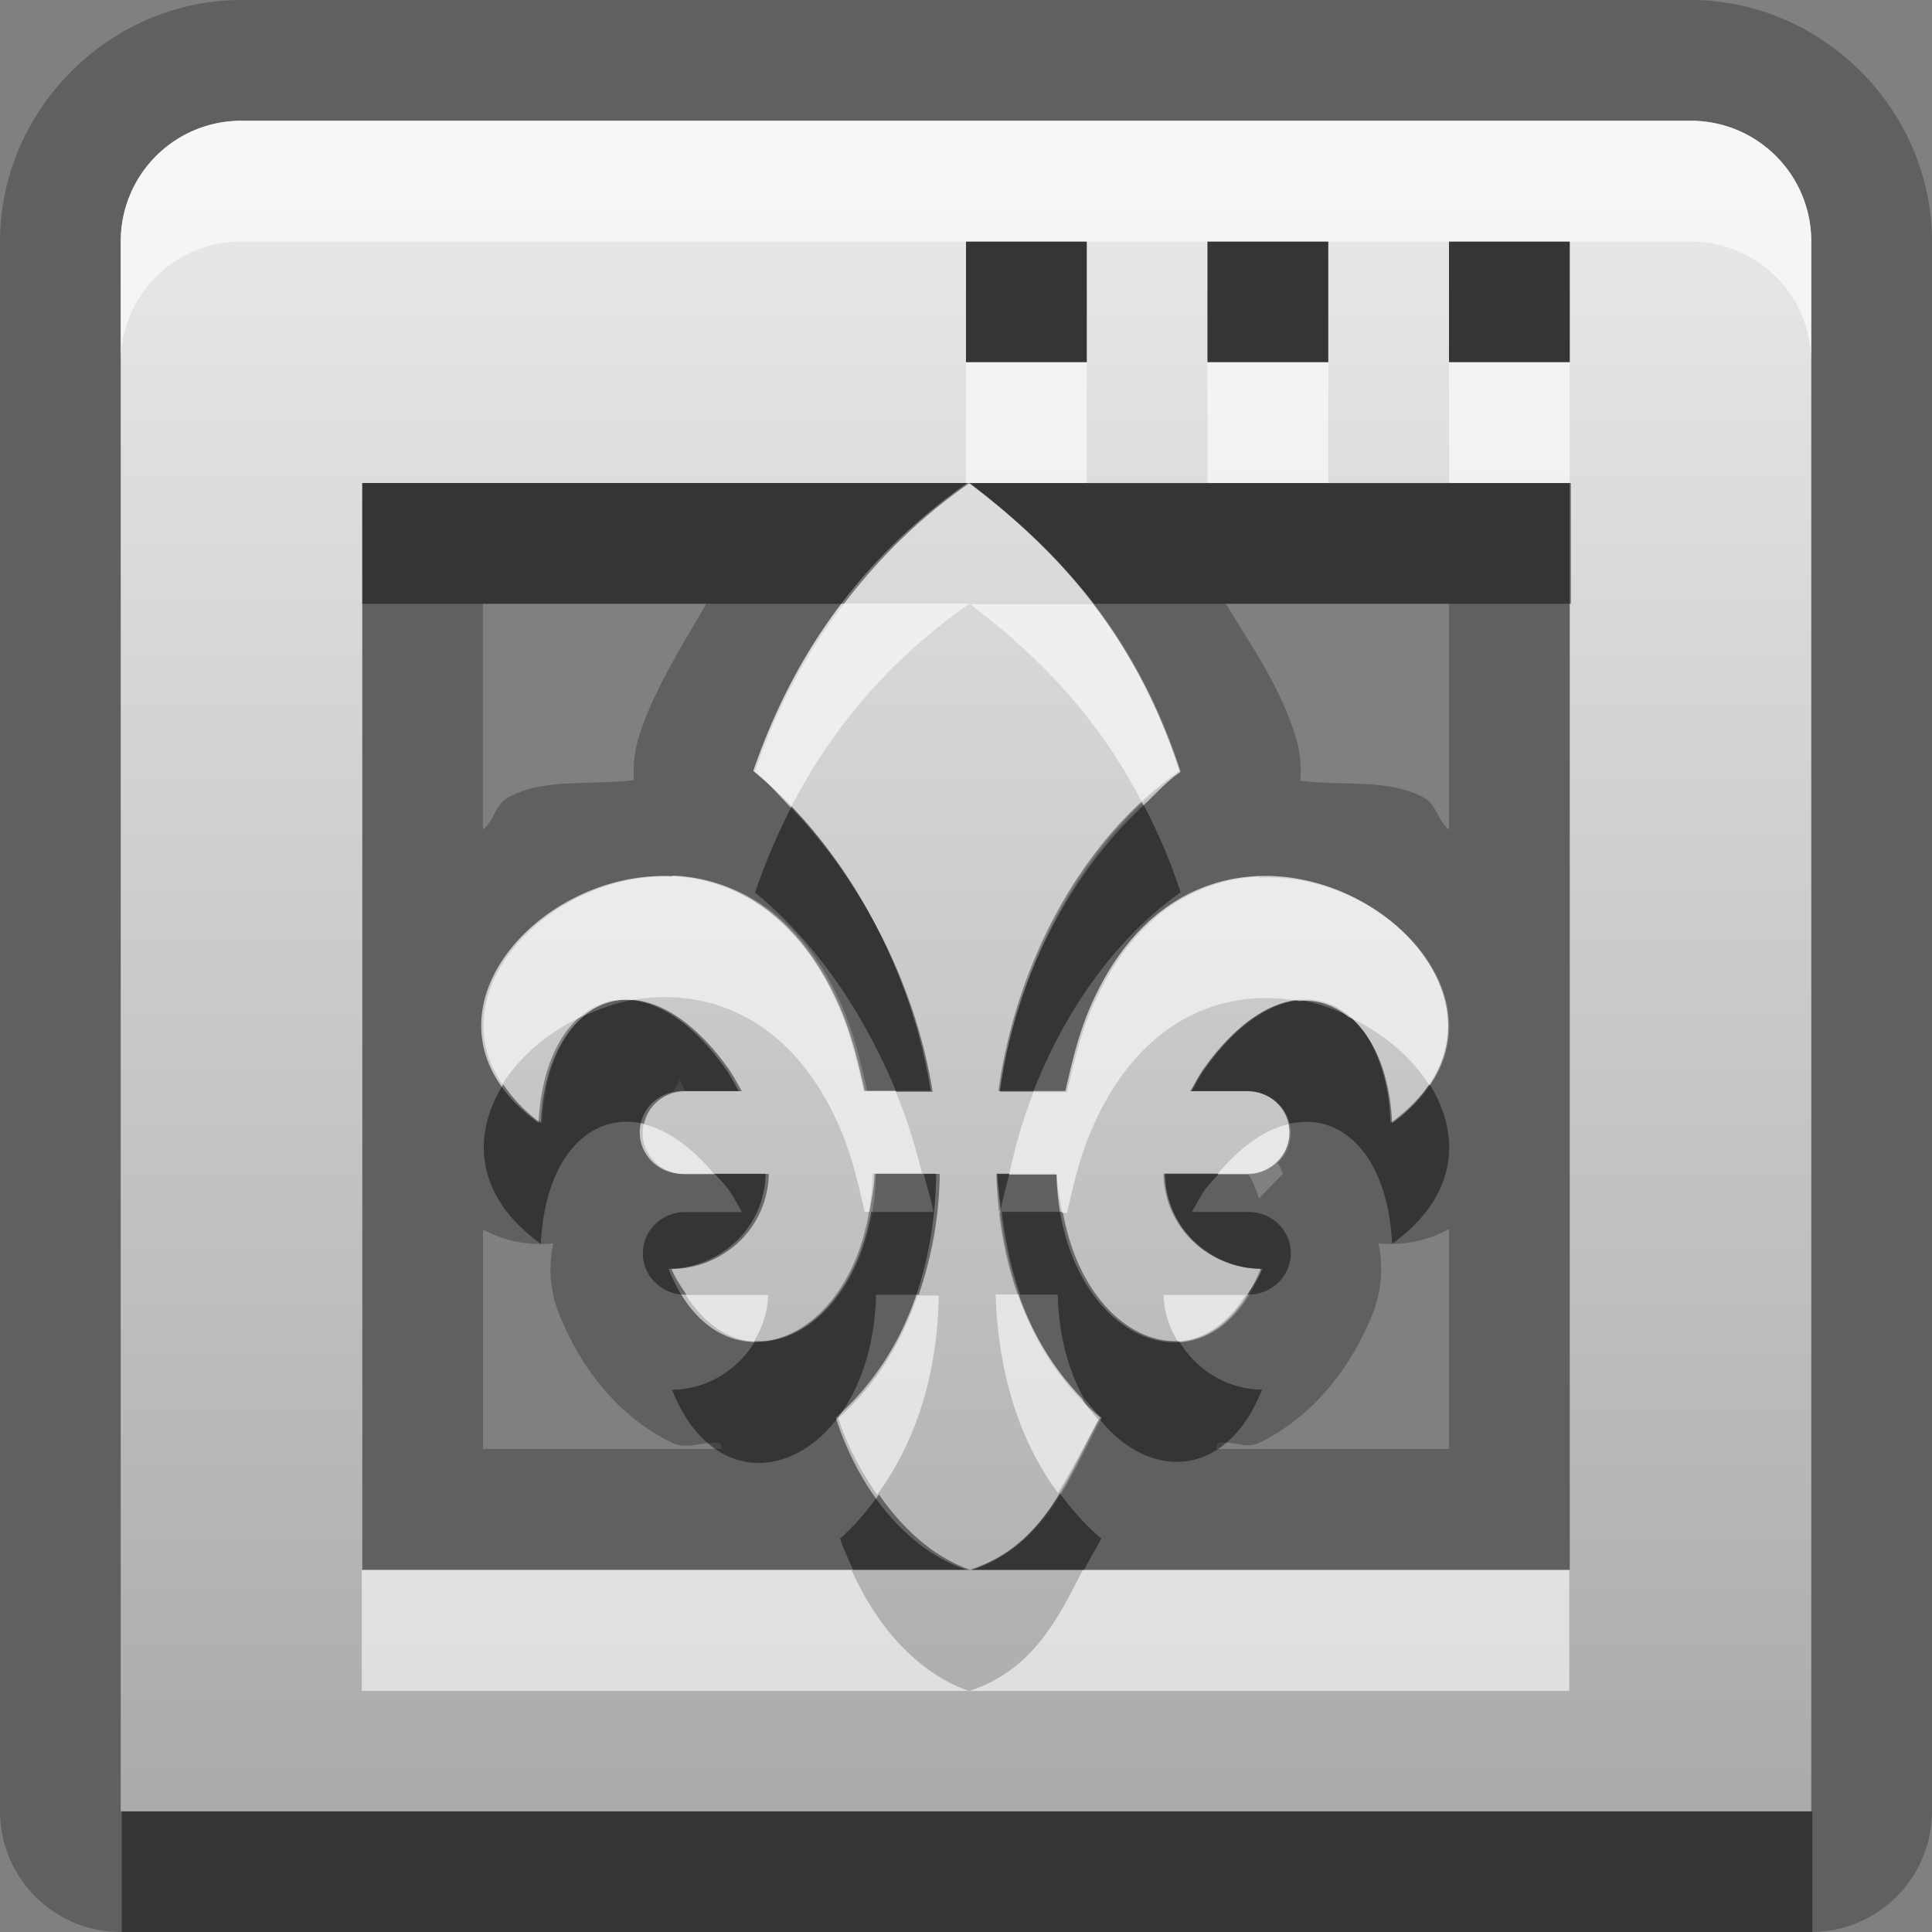 <?xml version="1.0" encoding="UTF-8"?>
<svg width="16" height="16" version="1.1" xmlns="http://www.w3.org/2000/svg">
 <rect width="100%" height="100%" fill="#808080" stroke="none"/>
 <defs>
  <linearGradient id="gr0" x1="8" x2="8" y1="1" y2="15" gradientUnits="userSpaceOnUse">
   <stop stop-color="#ebebeb" offset="0"/>
   <stop stop-color="#aaa" offset="1"/>
  </linearGradient>
 </defs>
 <path d="m2 0c-1.09-1.46e-16 -2 0.909-2 2v13a1 1 0 0 0 1 1h14a1 1 0 0 0 1-1v-13c0-1.09-0.909-2-2-2h-12zm0 1h12c0.554 0 1 0.446 1 1v13h-14v-13c0-0.554 0.446-1 1-1zm6 1v1h1v-1h-1zm2 0v1h1v-1h-1zm2 0v1h1v-1h-1zm-9 2v9h5.03c-0.493-0.17-0.886-0.654-1.08-1.26 0.572-0.501 0.822-1.24 0.832-2.02h-0.527c-0.033 1.38-1.25 1.91-1.69 0.787 0.397 0 0.792-0.308 0.805-0.787h-0.693a0.349 0.342 0 0 1-0.111-0.666l0.065-0.111a1 1 0 0 0 0.047 0.094h0.471c-0.035-0.059-0.066-0.122-0.109-0.184-0.702-0.986-1.5-0.617-1.55 0.447-1.64-1.19 1.41-3.34 2.47-0.998 0.115 0.254 0.171 0.508 0.223 0.734h0.555c-0.162-1.02-0.715-2.03-1.47-2.65 0.314-0.926 0.868-1.75 1.78-2.39h-5.03zm5.03 0c0.739 0.562 1.38 1.25 1.75 2.39-0.815 0.57-1.35 1.6-1.5 2.65h0.555c0.051-0.227 0.108-0.481 0.223-0.734 1.06-2.34 4.11-0.193 2.47 0.998-0.049-1.06-0.852-1.43-1.55-0.447-0.044 0.061-0.075 0.125-0.109 0.184h0.471a0.349 0.342 0 0 1 0.238 0.592c0.004 0.005 0.012 0.009 0.016 0.016a1 1 0 0 0 0.031 0.072l-0.199 0.203a1 1 0 0 0-0.086-0.199h-0.693c0.012 0.479 0.408 0.787 0.805 0.787-0.444 1.12-1.66 0.59-1.69-0.787h-0.498c0.023 0.793 0.287 1.54 0.859 2.02-0.267 0.489-0.453 1.05-1.08 1.26h4.97v-9h-4.97zm-4.03 1h1.85c-0.204 0.35-0.423 0.696-0.549 1.07a1 1 0 0 0-0.051 0.391c-0.36 0.045-0.756-0.021-1.05 0.148-0.095 0.054-0.113 0.195-0.201 0.26v-1.87zm6.16 0h1.84v1.87c-0.089-0.065-0.106-0.206-0.201-0.26-0.29-0.165-0.677-0.097-1.03-0.145a1 1 0 0 0-0.045-0.383c-0.139-0.427-0.366-0.738-0.57-1.08zm1.84 5.18v1.82h-1.93a1 1 0 0 0 0.012-0.049c0.118-0.026 0.235 0.052 0.346-2e-3 0.448-0.218 0.761-0.622 0.94-1.07a1 1 0 0 0 0.047-0.582 1 1 0 0 0 0.582-0.117zm-8 2e-3a1 1 0 0 0 0.582 0.115 1 1 0 0 0 0.047 0.582c0.179 0.45 0.491 0.854 0.939 1.07 0.129 0.063 0.264-0.021 0.402 0.004a1 1 0 0 0 0.01 0.047h-1.98v-1.82z" opacity=".25"/>
 <path d="m2 1c-0.554 0-1 0.446-1 1v13h14v-13c0-0.554-0.446-1-1-1h-12zm6 1h1v1h-1v-1zm2 0h1v1h-1v-1zm2 0h1v1h-1v-1zm-9 2h10v9h-10v-9zm5.03 9c0.629-0.205 0.815-0.771 1.08-1.26-0.572-0.483-0.836-1.23-0.859-2.02h0.498c0.033 1.38 1.25 1.91 1.69 0.787-0.397 0-0.792-0.308-0.804-0.787h0.693a0.349 0.341 0 0 0 0-0.684h-0.471c0.035-0.059 0.066-0.122 0.109-0.184 0.702-0.986 1.51-0.617 1.55 0.447 1.64-1.19-1.41-3.34-2.47-0.998-0.115 0.254-0.171 0.508-0.223 0.734h-0.555c0.145-1.05 0.683-2.08 1.5-2.65-0.37-1.14-1.01-1.83-1.75-2.39-0.908 0.636-1.46 1.46-1.78 2.39 0.756 0.615 1.31 1.63 1.47 2.65h-0.555c-0.051-0.227-0.108-0.481-0.223-0.734-1.06-2.34-4.11-0.193-2.47 0.998 0.05-1.06 0.853-1.43 1.55-0.447 0.043 0.061 0.075 0.125 0.109 0.184h-0.471a0.349 0.341 0 1 0 0 0.684h0.693c-0.012 0.479-0.408 0.787-0.805 0.787 0.445 1.12 1.66 0.59 1.69-0.787h0.527c-0.01 0.78-0.26 1.52-0.832 2.02 0.196 0.606 0.589 1.09 1.08 1.26z" fill="url(#gr0)"/>
 <path d="m8 2v1h1v-1h-1zm2 0v1h1v-1h-1zm2 0v1h1v-1h-1zm-9 2v1h3.99c0.28-0.367 0.617-0.706 1.04-1h-5.03zm5.03 0c0.376 0.286 0.724 0.607 1.03 1h3.95v-1h-4.97zm1.44 2.67c-0.636 0.593-1.07 1.47-1.19 2.37h0.277c0.262-0.666 0.672-1.26 1.22-1.65-0.086-0.266-0.191-0.502-0.305-0.723zm-2.92 0.021c-0.116 0.226-0.215 0.46-0.297 0.701 0.503 0.41 0.902 1 1.17 1.65h0.301c-0.14-0.877-0.577-1.73-1.17-2.35zm-1.31 1.59c-0.14 0.025-0.273 0.073-0.4 0.131-0.202 0.163-0.342 0.468-0.361 0.889-0.139-0.101-0.235-0.209-0.311-0.32-0.257 0.411-0.244 0.919 0.311 1.32 0.033-0.71 0.404-1.1 0.854-0.994a0.349 0.342 0 0 1 0.34-0.27h0.471c-0.035-0.059-0.066-0.122-0.109-0.184-0.263-0.37-0.541-0.549-0.787-0.572-0.002-1.9e-4 -0.004 1.7e-4 -0.006 0zm5.52 0c-0.247 0.023-0.524 0.202-0.787 0.572-0.044 0.061-0.075 0.125-0.109 0.184h0.471a0.349 0.342 0 0 1 0.342 0.27c0.449-0.104 0.819 0.285 0.852 0.994 0.555-0.402 0.568-0.91 0.311-1.32-0.076 0.111-0.171 0.219-0.311 0.32-0.019-0.421-0.159-0.726-0.361-0.889-0.128-0.058-0.26-0.106-0.4-0.131-0.002-3.3e-4 -4e-3 3.3e-4 -0.006 0zm-4.84 1.44c0.038 0.045 0.077 0.08 0.115 0.133 0.043 0.061 0.075 0.125 0.109 0.184h-0.471a0.349 0.342 0 0 0 0 0.684h0.012c-0.043-0.067-0.089-0.126-0.123-0.213 0.397 0 0.792-0.308 0.805-0.787h-0.447zm1.73 0c0.025 0.106 0.063 0.21 0.08 0.316h-0.516c-0.12 0.686-0.545 1.09-0.961 1.07-0.147 0.249-0.413 0.402-0.688 0.402 0.445 1.12 1.66 0.59 1.69-0.787h0.354c0.108-0.314 0.169-0.651 0.174-1h-0.135zm0.607 0c0.003 0.1 0.022 0.195 0.033 0.293 0.014-0.099 0.047-0.195 0.068-0.293h-0.102zm1.39 0c0.012 0.479 0.408 0.787 0.805 0.787-0.034 0.087-0.08 0.146-0.123 0.213h0.012a0.349 0.342 0 0 0 0-0.684h-0.471c0.035-0.059 0.066-0.122 0.109-0.184 0.038-0.053 0.077-0.087 0.115-0.133h-0.447zm-1.35 0.316c0.028 0.237 0.076 0.467 0.152 0.684h0.311c0.008 0.344 0.091 0.636 0.217 0.861 0.05 0.051 0.089 0.111 0.145 0.158-0.003 0.006-0.006 0.013-0.01 0.02 0.402 0.495 1.04 0.5 1.34-0.252-0.274 0-0.541-0.153-0.687-0.402-0.416 0.021-0.842-0.382-0.963-1.07h-0.506zm0.48 2.33c-0.168 0.274-0.376 0.517-0.738 0.635h0.939c0.045-0.089 0.096-0.174 0.143-0.26-0.132-0.111-0.244-0.239-0.344-0.375zm-0.738 0.635c-0.3-0.103-0.556-0.332-0.76-0.625-0.095 0.13-0.197 0.256-0.322 0.365 0.03 0.092 0.071 0.174 0.109 0.26h0.973zm-7.03 2v1h14v-1h-14z" opacity=".45"/>
 <path d="m2 1c-0.554 0-1 0.446-1 1v1c0-0.554 0.446-1 1-1h12c0.554 0 1 0.446 1 1v-1c0-0.554-0.446-1-1-1h-12zm6 2v1h1v-1h-1zm2 0v1h1v-1h-1zm2 0v1h1v-1h-1zm-5.01 2c-0.325 0.426-0.57 0.891-0.738 1.39 0.107 0.087 0.199 0.197 0.297 0.299 0.33-0.642 0.807-1.22 1.48-1.69h-1.04zm1.04 0c0.567 0.431 1.07 0.94 1.44 1.67 0.101-0.094 0.193-0.199 0.305-0.277-0.182-0.56-0.431-1.01-0.723-1.39h-1.03zm-2.46 2.26c-0.996-0.041-1.95 0.932-1.41 1.72 0.149-0.238 0.387-0.438 0.672-0.568 0.116-0.093 0.252-0.143 0.4-0.131 0.002 1.7e-4 0.004-1.9e-4 0.006 0 0.61-0.106 1.3 0.133 1.7 1.02 0.115 0.254 0.171 0.508 0.223 0.734h0.039c0.018-0.103 0.04-0.202 0.043-0.316h0.393c-0.056-0.233-0.128-0.46-0.221-0.684h-0.254c-0.051-0.227-0.108-0.481-0.223-0.734-0.331-0.732-0.857-1.03-1.37-1.05zm4.86 0c-0.516 0.021-1.04 0.315-1.37 1.05-0.115 0.254-0.171 0.508-0.223 0.734h-0.277c-0.088 0.222-0.153 0.45-0.203 0.684h0.396c0.003 0.115 0.025 0.214 0.043 0.316h0.041c0.051-0.227 0.108-0.481 0.223-0.734 0.402-0.889 1.09-1.13 1.7-1.02 0.002 3.3e-4 0.004-3.3e-4 0.006 0 0.149-0.013 0.284 0.037 0.4 0.131 0.285 0.13 0.523 0.331 0.672 0.568 0.54-0.792-0.41-1.77-1.41-1.72zm-5.1 2.05a0.349 0.342 0 0 0 0.34 0.414h0.246c-0.198-0.235-0.398-0.37-0.586-0.414zm5.34 0c-0.189 0.043-0.389 0.179-0.588 0.414h0.246a0.349 0.342 0 0 0 0.342-0.414zm-2.39 0.707c-0.001 0.008-0.005 0.015-0.006 0.023h0.008c-9.1e-4 -0.008-0.001-0.016-0.002-0.023zm-2.6 0.707c0.156 0.245 0.354 0.374 0.564 0.385 0.066-0.111 0.113-0.237 0.117-0.385h-0.682zm1.92 0c-0.133 0.389-0.342 0.742-0.658 1.02 0.077 0.237 0.191 0.446 0.322 0.635 0.34-0.465 0.502-1.04 0.51-1.65h-0.174zm0.646 0c0.018 0.611 0.181 1.19 0.516 1.64 0.12-0.196 0.225-0.403 0.334-0.605-0.046-0.057-0.096-0.108-0.135-0.178-0.237-0.245-0.412-0.535-0.527-0.861h-0.188zm1.39 0c0.004 0.148 0.052 0.273 0.117 0.385 0.21-0.011 0.409-0.14 0.564-0.385h-0.682zm-6.64 2.28v1h5.03c-0.418-0.144-0.758-0.521-0.973-1h-4.05zm5.03 1h4.97v-1h-4.03c-0.21 0.414-0.421 0.831-0.939 1z" fill="#fff" opacity=".6"/>
</svg>
